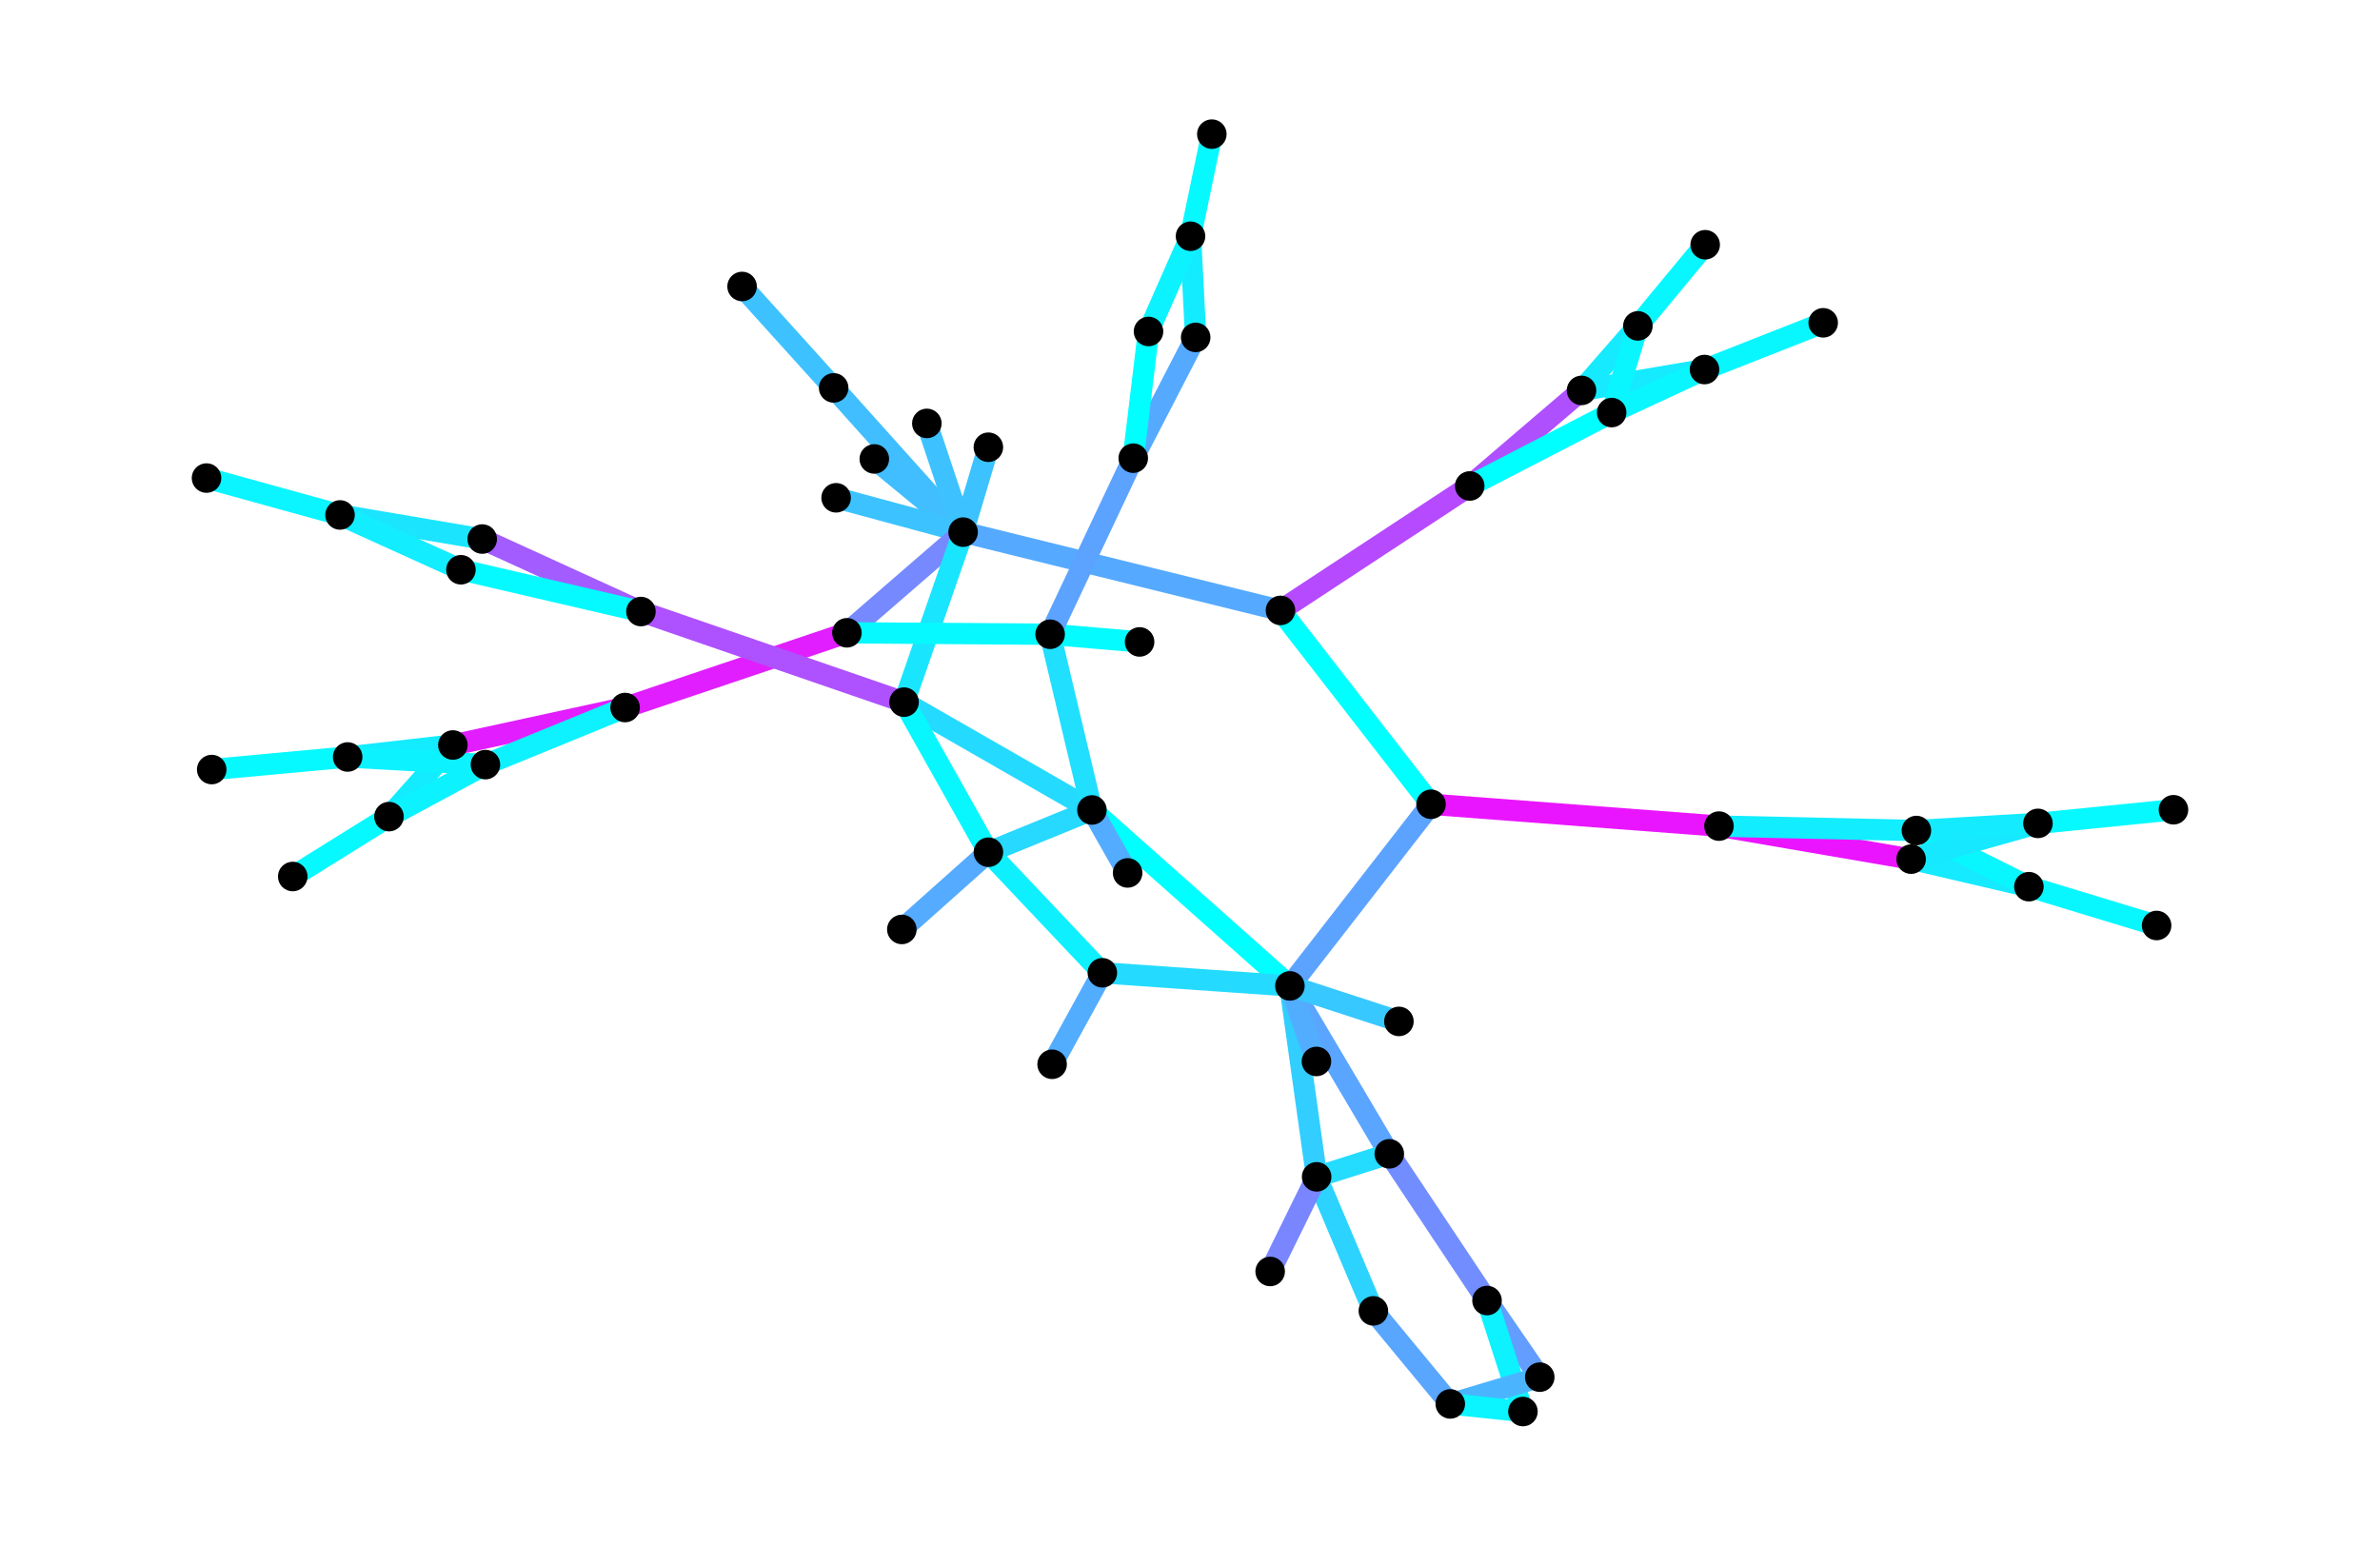 <?xml version="1.0" encoding="utf-8" standalone="no"?>
<!DOCTYPE svg PUBLIC "-//W3C//DTD SVG 1.1//EN"
  "http://www.w3.org/Graphics/SVG/1.1/DTD/svg11.dtd">
<svg xmlns:xlink="http://www.w3.org/1999/xlink" width="334.8pt" height="217.44pt" viewBox="0 0 334.8 217.44" xmlns="http://www.w3.org/2000/svg" version="1.1">
 <defs>
  <style type="text/css">*{stroke-linejoin: round; stroke-linecap: butt}</style>
 </defs>
 <g id="figure_1">
  <g id="axes_1">
   <g id="LineCollection_1">
    <path d="M 104.389 40.301 
L 117.274 54.566 
" clip-path="url(#p32b2b983bf)" style="fill: none; stroke: #3ec1ff; stroke-width: 3"/>
    <path d="M 117.274 54.566 
L 135.484 74.859 
" clip-path="url(#p32b2b983bf)" style="fill: none; stroke: #41beff; stroke-width: 3"/>
    <path d="M 122.99 64.563 
L 135.484 74.859 
" clip-path="url(#p32b2b983bf)" style="fill: none; stroke: #41beff; stroke-width: 3"/>
    <path d="M 117.618 70.029 
L 135.484 74.859 
" clip-path="url(#p32b2b983bf)" style="fill: none; stroke: #3cc3ff; stroke-width: 3"/>
    <path d="M 130.383 59.564 
L 135.484 74.859 
" clip-path="url(#p32b2b983bf)" style="fill: none; stroke: #3dc2ff; stroke-width: 3"/>
    <path d="M 139.037 62.916 
L 135.484 74.859 
" clip-path="url(#p32b2b983bf)" style="fill: none; stroke: #3cc3ff; stroke-width: 3"/>
    <path d="M 135.484 74.859 
L 180.128 85.871 
" clip-path="url(#p32b2b983bf)" style="fill: none; stroke: #55aaff; stroke-width: 3"/>
    <path d="M 135.484 74.859 
L 119.136 89.02 
" clip-path="url(#p32b2b983bf)" style="fill: none; stroke: #7689ff; stroke-width: 3"/>
    <path d="M 135.484 74.859 
L 127.177 98.776 
" clip-path="url(#p32b2b983bf)" style="fill: none; stroke: #1ae5ff; stroke-width: 3"/>
    <path d="M 181.453 138.694 
L 153.605 113.945 
" clip-path="url(#p32b2b983bf)" style="fill: none; stroke: #00ffff; stroke-width: 3"/>
    <path d="M 181.453 138.694 
L 195.436 162.316 
" clip-path="url(#p32b2b983bf)" style="fill: none; stroke: #5aa5ff; stroke-width: 3"/>
    <path d="M 181.453 138.694 
L 201.305 113.141 
" clip-path="url(#p32b2b983bf)" style="fill: none; stroke: #5ca3ff; stroke-width: 3"/>
    <path d="M 181.453 138.694 
L 155.071 136.847 
" clip-path="url(#p32b2b983bf)" style="fill: none; stroke: #24dbff; stroke-width: 3"/>
    <path d="M 181.453 138.694 
L 185.214 165.555 
" clip-path="url(#p32b2b983bf)" style="fill: none; stroke: #31ceff; stroke-width: 3"/>
    <path d="M 181.453 138.694 
L 185.186 149.323 
" clip-path="url(#p32b2b983bf)" style="fill: none; stroke: #52adff; stroke-width: 3"/>
    <path d="M 181.453 138.694 
L 196.787 143.69 
" clip-path="url(#p32b2b983bf)" style="fill: none; stroke: #37c8ff; stroke-width: 3"/>
    <path d="M 153.605 113.945 
L 127.177 98.776 
" clip-path="url(#p32b2b983bf)" style="fill: none; stroke: #25daff; stroke-width: 3"/>
    <path d="M 153.605 113.945 
L 139.045 119.888 
" clip-path="url(#p32b2b983bf)" style="fill: none; stroke: #27d8ff; stroke-width: 3"/>
    <path d="M 153.605 113.945 
L 147.723 89.224 
" clip-path="url(#p32b2b983bf)" style="fill: none; stroke: #20dfff; stroke-width: 3"/>
    <path d="M 153.605 113.945 
L 158.626 122.801 
" clip-path="url(#p32b2b983bf)" style="fill: none; stroke: #53acff; stroke-width: 3"/>
    <path d="M 119.136 89.02 
L 147.723 89.224 
" clip-path="url(#p32b2b983bf)" style="fill: none; stroke: #06f9ff; stroke-width: 3"/>
    <path d="M 119.136 89.02 
L 87.935 99.533 
" clip-path="url(#p32b2b983bf)" style="fill: none; stroke: #e11eff; stroke-width: 3"/>
    <path d="M 41.181 123.305 
L 54.719 114.879 
" clip-path="url(#p32b2b983bf)" style="fill: none; stroke: #06f9ff; stroke-width: 3"/>
    <path d="M 29.783 108.258 
L 48.907 106.491 
" clip-path="url(#p32b2b983bf)" style="fill: none; stroke: #06f9ff; stroke-width: 3"/>
    <path d="M 87.935 99.533 
L 63.706 104.804 
" clip-path="url(#p32b2b983bf)" style="fill: none; stroke: #e21dff; stroke-width: 3"/>
    <path d="M 87.935 99.533 
L 68.286 107.564 
" clip-path="url(#p32b2b983bf)" style="fill: none; stroke: #0ef1ff; stroke-width: 3"/>
    <path d="M 54.719 114.879 
L 63.706 104.804 
" clip-path="url(#p32b2b983bf)" style="fill: none; stroke: #13ecff; stroke-width: 3"/>
    <path d="M 54.719 114.879 
L 68.286 107.564 
" clip-path="url(#p32b2b983bf)" style="fill: none; stroke: #0df2ff; stroke-width: 3"/>
    <path d="M 48.907 106.491 
L 63.706 104.804 
" clip-path="url(#p32b2b983bf)" style="fill: none; stroke: #13ecff; stroke-width: 3"/>
    <path d="M 48.907 106.491 
L 68.286 107.564 
" clip-path="url(#p32b2b983bf)" style="fill: none; stroke: #0df2ff; stroke-width: 3"/>
    <path d="M 180.128 85.871 
L 201.305 113.141 
" clip-path="url(#p32b2b983bf)" style="fill: none; stroke: #00ffff; stroke-width: 3"/>
    <path d="M 180.128 85.871 
L 206.75 68.366 
" clip-path="url(#p32b2b983bf)" style="fill: none; stroke: #b54aff; stroke-width: 3"/>
    <path d="M 256.472 45.411 
L 239.777 51.986 
" clip-path="url(#p32b2b983bf)" style="fill: none; stroke: #08f7ff; stroke-width: 3"/>
    <path d="M 239.871 34.429 
L 230.407 45.846 
" clip-path="url(#p32b2b983bf)" style="fill: none; stroke: #08f7ff; stroke-width: 3"/>
    <path d="M 206.75 68.366 
L 222.475 54.924 
" clip-path="url(#p32b2b983bf)" style="fill: none; stroke: #af50ff; stroke-width: 3"/>
    <path d="M 206.75 68.366 
L 226.717 58.039 
" clip-path="url(#p32b2b983bf)" style="fill: none; stroke: #00ffff; stroke-width: 3"/>
    <path d="M 239.777 51.986 
L 222.475 54.924 
" clip-path="url(#p32b2b983bf)" style="fill: none; stroke: #15eaff; stroke-width: 3"/>
    <path d="M 239.777 51.986 
L 226.717 58.039 
" clip-path="url(#p32b2b983bf)" style="fill: none; stroke: #09f6ff; stroke-width: 3"/>
    <path d="M 230.407 45.846 
L 222.475 54.924 
" clip-path="url(#p32b2b983bf)" style="fill: none; stroke: #15eaff; stroke-width: 3"/>
    <path d="M 230.407 45.846 
L 226.717 58.039 
" clip-path="url(#p32b2b983bf)" style="fill: none; stroke: #09f6ff; stroke-width: 3"/>
    <path d="M 201.305 113.141 
L 241.811 116.214 
" clip-path="url(#p32b2b983bf)" style="fill: none; stroke: #ea15ff; stroke-width: 3"/>
    <path d="M 303.376 130.195 
L 285.409 124.736 
" clip-path="url(#p32b2b983bf)" style="fill: none; stroke: #08f7ff; stroke-width: 3"/>
    <path d="M 305.747 113.913 
L 286.684 115.831 
" clip-path="url(#p32b2b983bf)" style="fill: none; stroke: #06f9ff; stroke-width: 3"/>
    <path d="M 241.811 116.214 
L 268.841 120.861 
" clip-path="url(#p32b2b983bf)" style="fill: none; stroke: #eb14ff; stroke-width: 3"/>
    <path d="M 241.811 116.214 
L 269.584 116.836 
" clip-path="url(#p32b2b983bf)" style="fill: none; stroke: #12edff; stroke-width: 3"/>
    <path d="M 285.409 124.736 
L 268.841 120.861 
" clip-path="url(#p32b2b983bf)" style="fill: none; stroke: #15eaff; stroke-width: 3"/>
    <path d="M 285.409 124.736 
L 269.584 116.836 
" clip-path="url(#p32b2b983bf)" style="fill: none; stroke: #08f7ff; stroke-width: 3"/>
    <path d="M 286.684 115.831 
L 268.841 120.861 
" clip-path="url(#p32b2b983bf)" style="fill: none; stroke: #16e9ff; stroke-width: 3"/>
    <path d="M 286.684 115.831 
L 269.584 116.836 
" clip-path="url(#p32b2b983bf)" style="fill: none; stroke: #14ebff; stroke-width: 3"/>
    <path d="M 147.723 89.224 
L 160.309 90.304 
" clip-path="url(#p32b2b983bf)" style="fill: none; stroke: #04fbff; stroke-width: 3"/>
    <path d="M 147.723 89.224 
L 159.418 64.454 
" clip-path="url(#p32b2b983bf)" style="fill: none; stroke: #5ca3ff; stroke-width: 3"/>
    <path d="M 170.47 18.869 
L 167.472 33.234 
" clip-path="url(#p32b2b983bf)" style="fill: none; stroke: #06f9ff; stroke-width: 3"/>
    <path d="M 159.418 64.454 
L 168.198 47.466 
" clip-path="url(#p32b2b983bf)" style="fill: none; stroke: #55aaff; stroke-width: 3"/>
    <path d="M 159.418 64.454 
L 161.564 46.63 
" clip-path="url(#p32b2b983bf)" style="fill: none; stroke: #00ffff; stroke-width: 3"/>
    <path d="M 167.472 33.234 
L 168.198 47.466 
" clip-path="url(#p32b2b983bf)" style="fill: none; stroke: #13ecff; stroke-width: 3"/>
    <path d="M 167.472 33.234 
L 161.564 46.63 
" clip-path="url(#p32b2b983bf)" style="fill: none; stroke: #0cf3ff; stroke-width: 3"/>
    <path d="M 185.214 165.555 
L 195.436 162.316 
" clip-path="url(#p32b2b983bf)" style="fill: none; stroke: #23dcff; stroke-width: 3"/>
    <path d="M 185.214 165.555 
L 193.196 184.41 
" clip-path="url(#p32b2b983bf)" style="fill: none; stroke: #2cd3ff; stroke-width: 3"/>
    <path d="M 185.214 165.555 
L 178.676 178.867 
" clip-path="url(#p32b2b983bf)" style="fill: none; stroke: #7986ff; stroke-width: 3"/>
    <path d="M 195.436 162.316 
L 209.183 182.956 
" clip-path="url(#p32b2b983bf)" style="fill: none; stroke: #728dff; stroke-width: 3"/>
    <path d="M 193.196 184.41 
L 204.014 197.499 
" clip-path="url(#p32b2b983bf)" style="fill: none; stroke: #59a6ff; stroke-width: 3"/>
    <path d="M 209.183 182.956 
L 216.601 193.734 
" clip-path="url(#p32b2b983bf)" style="fill: none; stroke: #629dff; stroke-width: 3"/>
    <path d="M 209.183 182.956 
L 214.236 198.571 
" clip-path="url(#p32b2b983bf)" style="fill: none; stroke: #0ef1ff; stroke-width: 3"/>
    <path d="M 204.014 197.499 
L 216.601 193.734 
" clip-path="url(#p32b2b983bf)" style="fill: none; stroke: #4bb4ff; stroke-width: 3"/>
    <path d="M 204.014 197.499 
L 214.236 198.571 
" clip-path="url(#p32b2b983bf)" style="fill: none; stroke: #0af5ff; stroke-width: 3"/>
    <path d="M 127.177 98.776 
L 139.045 119.888 
" clip-path="url(#p32b2b983bf)" style="fill: none; stroke: #08f7ff; stroke-width: 3"/>
    <path d="M 127.177 98.776 
L 90.162 86.03 
" clip-path="url(#p32b2b983bf)" style="fill: none; stroke: #ae51ff; stroke-width: 3"/>
    <path d="M 29.053 67.252 
L 47.833 72.442 
" clip-path="url(#p32b2b983bf)" style="fill: none; stroke: #0af5ff; stroke-width: 3"/>
    <path d="M 90.162 86.03 
L 67.835 75.83 
" clip-path="url(#p32b2b983bf)" style="fill: none; stroke: #a35cff; stroke-width: 3"/>
    <path d="M 90.162 86.03 
L 64.841 80.152 
" clip-path="url(#p32b2b983bf)" style="fill: none; stroke: #05faff; stroke-width: 3"/>
    <path d="M 47.833 72.442 
L 67.835 75.83 
" clip-path="url(#p32b2b983bf)" style="fill: none; stroke: #1be4ff; stroke-width: 3"/>
    <path d="M 47.833 72.442 
L 64.841 80.152 
" clip-path="url(#p32b2b983bf)" style="fill: none; stroke: #12edff; stroke-width: 3"/>
    <path d="M 139.045 119.888 
L 155.071 136.847 
" clip-path="url(#p32b2b983bf)" style="fill: none; stroke: #0ff0ff; stroke-width: 3"/>
    <path d="M 139.045 119.888 
L 126.864 130.751 
" clip-path="url(#p32b2b983bf)" style="fill: none; stroke: #54abff; stroke-width: 3"/>
    <path d="M 155.071 136.847 
L 148.003 149.72 
" clip-path="url(#p32b2b983bf)" style="fill: none; stroke: #52adff; stroke-width: 3"/>
   </g>
   <g id="PathCollection_1">
    <defs>
     <path id="C0_0_b344bd0812" d="M 0 1.581 
C 0.419 1.581 0.822 1.415 1.118 1.118 
C 1.415 0.822 1.581 0.419 1.581 -0 
C 1.581 -0.419 1.415 -0.822 1.118 -1.118 
C 0.822 -1.415 0.419 -1.581 0 -1.581 
C -0.419 -1.581 -0.822 -1.415 -1.118 -1.118 
C -1.415 -0.822 -1.581 -0.419 -1.581 0 
C -1.581 0.419 -1.415 0.822 -1.118 1.118 
C -0.822 1.415 -0.419 1.581 0 1.581 
z
"/>
    </defs>
    <g clip-path="url(#p32b2b983bf)">
     <use xlink:href="#C0_0_b344bd0812" x="104.389" y="40.301" style="stroke: #000000"/>
    </g>
    <g clip-path="url(#p32b2b983bf)">
     <use xlink:href="#C0_0_b344bd0812" x="117.274" y="54.566" style="stroke: #000000"/>
    </g>
    <g clip-path="url(#p32b2b983bf)">
     <use xlink:href="#C0_0_b344bd0812" x="122.99" y="64.563" style="stroke: #000000"/>
    </g>
    <g clip-path="url(#p32b2b983bf)">
     <use xlink:href="#C0_0_b344bd0812" x="117.618" y="70.029" style="stroke: #000000"/>
    </g>
    <g clip-path="url(#p32b2b983bf)">
     <use xlink:href="#C0_0_b344bd0812" x="130.383" y="59.564" style="stroke: #000000"/>
    </g>
    <g clip-path="url(#p32b2b983bf)">
     <use xlink:href="#C0_0_b344bd0812" x="139.037" y="62.916" style="stroke: #000000"/>
    </g>
    <g clip-path="url(#p32b2b983bf)">
     <use xlink:href="#C0_0_b344bd0812" x="135.484" y="74.859" style="stroke: #000000"/>
    </g>
    <g clip-path="url(#p32b2b983bf)">
     <use xlink:href="#C0_0_b344bd0812" x="181.453" y="138.694" style="stroke: #000000"/>
    </g>
    <g clip-path="url(#p32b2b983bf)">
     <use xlink:href="#C0_0_b344bd0812" x="153.605" y="113.945" style="stroke: #000000"/>
    </g>
    <g clip-path="url(#p32b2b983bf)">
     <use xlink:href="#C0_0_b344bd0812" x="158.626" y="122.801" style="stroke: #000000"/>
    </g>
    <g clip-path="url(#p32b2b983bf)">
     <use xlink:href="#C0_0_b344bd0812" x="185.186" y="149.323" style="stroke: #000000"/>
    </g>
    <g clip-path="url(#p32b2b983bf)">
     <use xlink:href="#C0_0_b344bd0812" x="196.787" y="143.69" style="stroke: #000000"/>
    </g>
    <g clip-path="url(#p32b2b983bf)">
     <use xlink:href="#C0_0_b344bd0812" x="119.136" y="89.02" style="stroke: #000000"/>
    </g>
    <g clip-path="url(#p32b2b983bf)">
     <use xlink:href="#C0_0_b344bd0812" x="41.181" y="123.305" style="stroke: #000000"/>
    </g>
    <g clip-path="url(#p32b2b983bf)">
     <use xlink:href="#C0_0_b344bd0812" x="29.783" y="108.258" style="stroke: #000000"/>
    </g>
    <g clip-path="url(#p32b2b983bf)">
     <use xlink:href="#C0_0_b344bd0812" x="87.935" y="99.533" style="stroke: #000000"/>
    </g>
    <g clip-path="url(#p32b2b983bf)">
     <use xlink:href="#C0_0_b344bd0812" x="54.719" y="114.879" style="stroke: #000000"/>
    </g>
    <g clip-path="url(#p32b2b983bf)">
     <use xlink:href="#C0_0_b344bd0812" x="48.907" y="106.491" style="stroke: #000000"/>
    </g>
    <g clip-path="url(#p32b2b983bf)">
     <use xlink:href="#C0_0_b344bd0812" x="63.706" y="104.804" style="stroke: #000000"/>
    </g>
    <g clip-path="url(#p32b2b983bf)">
     <use xlink:href="#C0_0_b344bd0812" x="68.286" y="107.564" style="stroke: #000000"/>
    </g>
    <g clip-path="url(#p32b2b983bf)">
     <use xlink:href="#C0_0_b344bd0812" x="180.128" y="85.871" style="stroke: #000000"/>
    </g>
    <g clip-path="url(#p32b2b983bf)">
     <use xlink:href="#C0_0_b344bd0812" x="256.472" y="45.411" style="stroke: #000000"/>
    </g>
    <g clip-path="url(#p32b2b983bf)">
     <use xlink:href="#C0_0_b344bd0812" x="239.871" y="34.429" style="stroke: #000000"/>
    </g>
    <g clip-path="url(#p32b2b983bf)">
     <use xlink:href="#C0_0_b344bd0812" x="206.75" y="68.366" style="stroke: #000000"/>
    </g>
    <g clip-path="url(#p32b2b983bf)">
     <use xlink:href="#C0_0_b344bd0812" x="239.777" y="51.986" style="stroke: #000000"/>
    </g>
    <g clip-path="url(#p32b2b983bf)">
     <use xlink:href="#C0_0_b344bd0812" x="230.407" y="45.846" style="stroke: #000000"/>
    </g>
    <g clip-path="url(#p32b2b983bf)">
     <use xlink:href="#C0_0_b344bd0812" x="222.475" y="54.924" style="stroke: #000000"/>
    </g>
    <g clip-path="url(#p32b2b983bf)">
     <use xlink:href="#C0_0_b344bd0812" x="226.717" y="58.039" style="stroke: #000000"/>
    </g>
    <g clip-path="url(#p32b2b983bf)">
     <use xlink:href="#C0_0_b344bd0812" x="201.305" y="113.141" style="stroke: #000000"/>
    </g>
    <g clip-path="url(#p32b2b983bf)">
     <use xlink:href="#C0_0_b344bd0812" x="303.376" y="130.195" style="stroke: #000000"/>
    </g>
    <g clip-path="url(#p32b2b983bf)">
     <use xlink:href="#C0_0_b344bd0812" x="305.747" y="113.913" style="stroke: #000000"/>
    </g>
    <g clip-path="url(#p32b2b983bf)">
     <use xlink:href="#C0_0_b344bd0812" x="241.811" y="116.214" style="stroke: #000000"/>
    </g>
    <g clip-path="url(#p32b2b983bf)">
     <use xlink:href="#C0_0_b344bd0812" x="285.409" y="124.736" style="stroke: #000000"/>
    </g>
    <g clip-path="url(#p32b2b983bf)">
     <use xlink:href="#C0_0_b344bd0812" x="286.684" y="115.831" style="stroke: #000000"/>
    </g>
    <g clip-path="url(#p32b2b983bf)">
     <use xlink:href="#C0_0_b344bd0812" x="268.841" y="120.861" style="stroke: #000000"/>
    </g>
    <g clip-path="url(#p32b2b983bf)">
     <use xlink:href="#C0_0_b344bd0812" x="269.584" y="116.836" style="stroke: #000000"/>
    </g>
    <g clip-path="url(#p32b2b983bf)">
     <use xlink:href="#C0_0_b344bd0812" x="147.723" y="89.224" style="stroke: #000000"/>
    </g>
    <g clip-path="url(#p32b2b983bf)">
     <use xlink:href="#C0_0_b344bd0812" x="170.47" y="18.869" style="stroke: #000000"/>
    </g>
    <g clip-path="url(#p32b2b983bf)">
     <use xlink:href="#C0_0_b344bd0812" x="159.418" y="64.454" style="stroke: #000000"/>
    </g>
    <g clip-path="url(#p32b2b983bf)">
     <use xlink:href="#C0_0_b344bd0812" x="167.472" y="33.234" style="stroke: #000000"/>
    </g>
    <g clip-path="url(#p32b2b983bf)">
     <use xlink:href="#C0_0_b344bd0812" x="168.198" y="47.466" style="stroke: #000000"/>
    </g>
    <g clip-path="url(#p32b2b983bf)">
     <use xlink:href="#C0_0_b344bd0812" x="161.564" y="46.63" style="stroke: #000000"/>
    </g>
    <g clip-path="url(#p32b2b983bf)">
     <use xlink:href="#C0_0_b344bd0812" x="185.214" y="165.555" style="stroke: #000000"/>
    </g>
    <g clip-path="url(#p32b2b983bf)">
     <use xlink:href="#C0_0_b344bd0812" x="178.676" y="178.867" style="stroke: #000000"/>
    </g>
    <g clip-path="url(#p32b2b983bf)">
     <use xlink:href="#C0_0_b344bd0812" x="195.436" y="162.316" style="stroke: #000000"/>
    </g>
    <g clip-path="url(#p32b2b983bf)">
     <use xlink:href="#C0_0_b344bd0812" x="193.196" y="184.41" style="stroke: #000000"/>
    </g>
    <g clip-path="url(#p32b2b983bf)">
     <use xlink:href="#C0_0_b344bd0812" x="209.183" y="182.956" style="stroke: #000000"/>
    </g>
    <g clip-path="url(#p32b2b983bf)">
     <use xlink:href="#C0_0_b344bd0812" x="204.014" y="197.499" style="stroke: #000000"/>
    </g>
    <g clip-path="url(#p32b2b983bf)">
     <use xlink:href="#C0_0_b344bd0812" x="216.601" y="193.734" style="stroke: #000000"/>
    </g>
    <g clip-path="url(#p32b2b983bf)">
     <use xlink:href="#C0_0_b344bd0812" x="214.236" y="198.571" style="stroke: #000000"/>
    </g>
    <g clip-path="url(#p32b2b983bf)">
     <use xlink:href="#C0_0_b344bd0812" x="127.177" y="98.776" style="stroke: #000000"/>
    </g>
    <g clip-path="url(#p32b2b983bf)">
     <use xlink:href="#C0_0_b344bd0812" x="29.053" y="67.252" style="stroke: #000000"/>
    </g>
    <g clip-path="url(#p32b2b983bf)">
     <use xlink:href="#C0_0_b344bd0812" x="90.162" y="86.03" style="stroke: #000000"/>
    </g>
    <g clip-path="url(#p32b2b983bf)">
     <use xlink:href="#C0_0_b344bd0812" x="47.833" y="72.442" style="stroke: #000000"/>
    </g>
    <g clip-path="url(#p32b2b983bf)">
     <use xlink:href="#C0_0_b344bd0812" x="67.835" y="75.83" style="stroke: #000000"/>
    </g>
    <g clip-path="url(#p32b2b983bf)">
     <use xlink:href="#C0_0_b344bd0812" x="64.841" y="80.152" style="stroke: #000000"/>
    </g>
    <g clip-path="url(#p32b2b983bf)">
     <use xlink:href="#C0_0_b344bd0812" x="139.045" y="119.888" style="stroke: #000000"/>
    </g>
    <g clip-path="url(#p32b2b983bf)">
     <use xlink:href="#C0_0_b344bd0812" x="126.864" y="130.751" style="stroke: #000000"/>
    </g>
    <g clip-path="url(#p32b2b983bf)">
     <use xlink:href="#C0_0_b344bd0812" x="155.071" y="136.847" style="stroke: #000000"/>
    </g>
    <g clip-path="url(#p32b2b983bf)">
     <use xlink:href="#C0_0_b344bd0812" x="148.003" y="149.72" style="stroke: #000000"/>
    </g>
    <g clip-path="url(#p32b2b983bf)">
     <use xlink:href="#C0_0_b344bd0812" x="160.309" y="90.304" style="stroke: #000000"/>
    </g>
   </g>
  </g>
 </g>
 <defs>
  <clipPath id="p32b2b983bf">
   <rect x="0" y="-0" width="334.8" height="217.44"/>
  </clipPath>
 </defs>
</svg>
